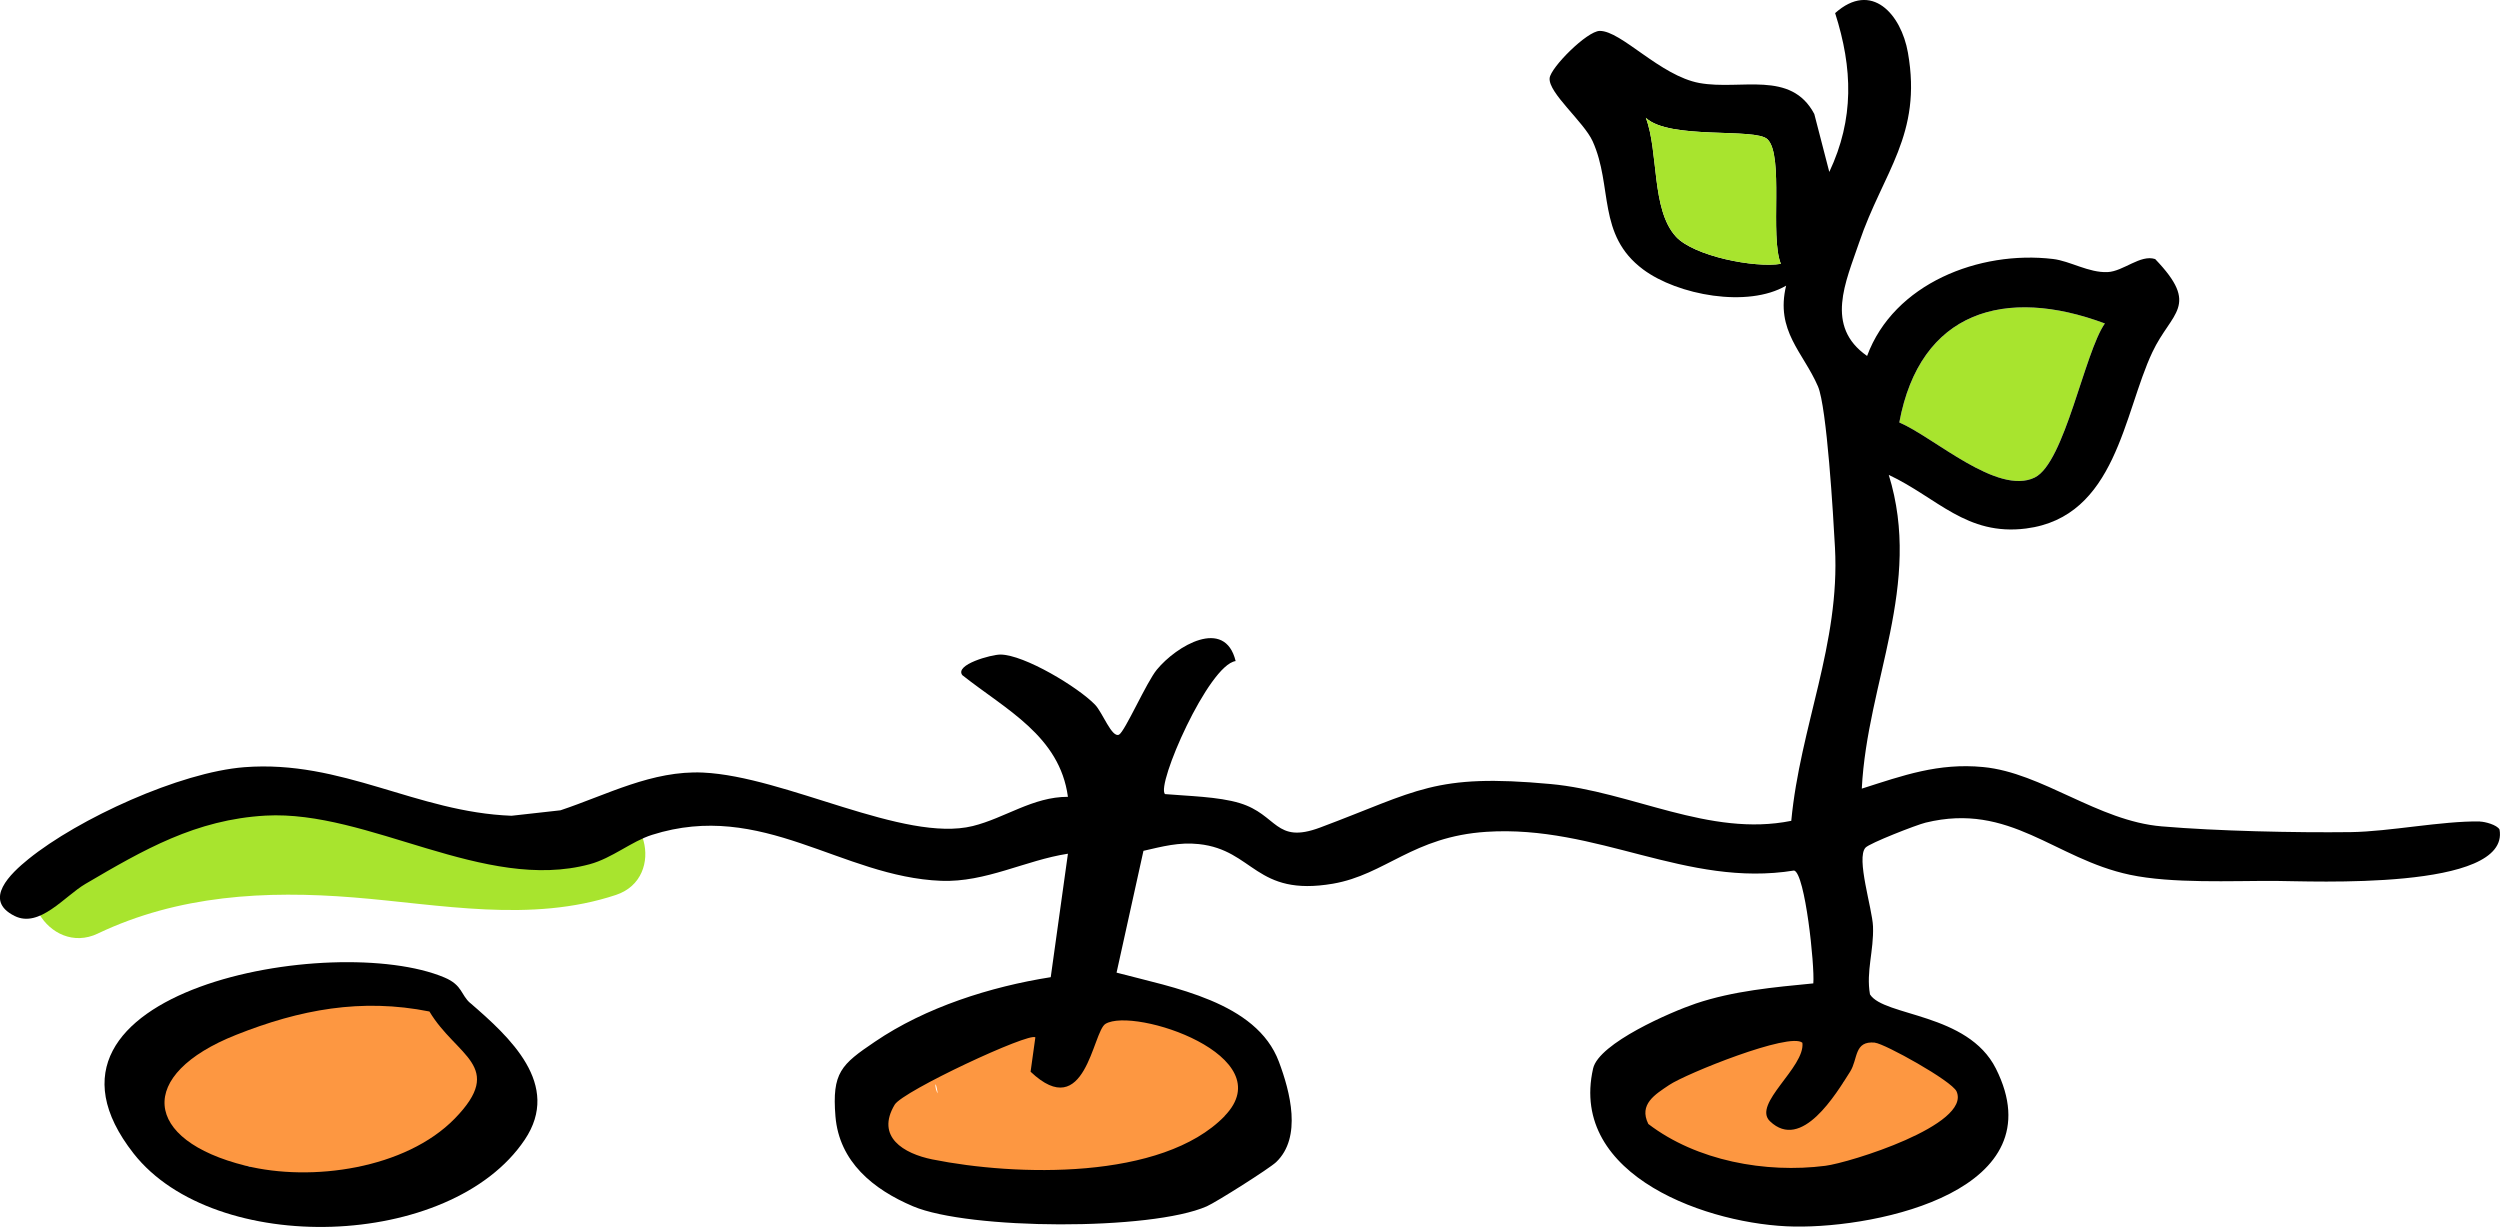 <svg width="330.031" height="161.979" viewBox="0 0 330.031 161.979" fill="none" xmlns="http://www.w3.org/2000/svg" xmlns:xlink="http://www.w3.org/1999/xlink">
	<desc>
			Created with Pixso.
	</desc>
	<defs/>
	<path id="Vector" d="M12.91 123.24C23.58 118.16 35.04 117.54 46.65 118.47C58.14 119.39 70.07 121.88 81.32 118.14C88.13 115.87 85.21 105.03 78.34 107.31C66.98 111.1 54.45 107.51 42.83 107C30.34 106.45 18.61 108.14 7.26 113.54C0.75 116.64 6.42 126.33 12.92 123.24L12.91 123.24Z" fill="#A8E42E" fill-opacity="1" fill-rule="nonzero"/>
	<path id="Vector" d="M48.72 158.47C55.12 154.89 65.4 151.39 65.39 142.45C65.38 129.11 48.22 131.98 39.81 132.92C34.51 133.51 29.06 134.41 24.45 137.3C19.84 140.18 17.13 146.23 21.7 150.48C25.08 153.62 32.19 154.05 36.47 154.09C43 154.14 48.86 151.24 54.62 148.5C52.36 145.56 50.09 142.62 47.83 139.69C44.69 142.63 40.29 144.12 36.25 145.35C33.38 146.23 31.49 149.26 32.34 152.25C33.71 157.09 38.66 159.54 43.07 156.59C49.04 152.6 43.44 142.87 37.41 146.89L38.63 146.66L42.59 148.31L43.15 149.27L39.23 156.17C45.17 154.36 51.16 151.93 55.76 147.62C60.66 143.03 54.45 136.2 48.97 138.81C45.69 140.38 42.27 142.24 38.61 142.77C35.85 143.17 32.72 142.6 29.99 142.08C29.73 142.03 28.61 141.61 28.41 141.71L29.9 147.14C30.09 147 30.3 146.87 30.51 146.76C31.54 146.57 32.79 145.64 33.83 145.32C37.37 144.22 41.08 144.02 44.73 143.69C47.49 143.44 50.39 142.88 53.16 143.12C54.3 143.21 55.41 143.66 54.17 142.68C53.43 142.12 55.06 142.08 54.05 142.27C53.64 142.34 52.33 143.78 51.81 144.14C50.77 144.83 49.66 145.44 48.55 146.02C46.74 146.98 44.84 147.78 43.06 148.79C36.76 152.32 42.41 162.01 48.72 158.48L48.72 158.47Z" fill="#FD9741" fill-opacity="1" fill-rule="nonzero"/>
	<path id="Vector" d="M140.46 158.61C146.77 158.25 153.08 157.38 158.44 153.76C163.26 150.5 168.07 144.34 163.15 138.82C160.07 135.37 153.93 134.79 149.63 134.29C143.39 133.56 136.97 134.5 130.92 136.06C126.43 137.22 120.48 138.15 117 141.47C112.74 145.53 113.7 151.83 118.86 154.46C123.15 156.64 129.03 156.47 133.68 156.11C139.45 155.66 145.5 154.48 150.2 150.91C152.63 149.07 153.84 146.09 152.21 143.23C150.85 140.83 146.95 139.39 144.54 141.22C139.62 144.95 133 145.28 127.04 144.94C126.51 144.91 124.78 144.4 124.29 144.55C123.09 144.92 123.38 139.8 124.15 147.14C124.66 151.93 123.74 149.51 125.46 149.32C128.18 149.01 131.22 147.57 133.89 146.88C140.17 145.26 146.49 144.71 152.85 146.17C154.99 146.65 155.73 147.83 154.72 144.93C153.76 142.23 154.25 142.99 152.77 144.06C152.09 144.55 151.34 144.99 150.59 145.37C147.45 146.93 143.89 147.18 140.45 147.38C133.27 147.78 133.22 159.01 140.45 158.6L140.46 158.61Z" fill="#FD9741" fill-opacity="1" fill-rule="nonzero"/>
	<path id="Vector" d="M247.04 147.09C248.04 147.46 249.05 147.64 250.08 147.87C250.64 147.99 251.2 148.12 251.75 148.28C252.12 148.43 251.95 148.33 251.23 147.98L253.24 140.3C249.1 143.41 242.31 142.59 237.39 143.37L240.37 154.19C240.93 153.99 241.5 153.85 242.09 153.74L237.77 143.49C235.04 145.07 229.96 143.77 226.95 143.55C228.27 146.74 229.59 149.94 230.91 153.13C232.8 151.55 234.14 149.65 235.74 147.81C237.16 146.18 238.79 145.1 239.54 142.97C241.05 138.67 237.84 135.68 235.26 132.77C232.53 129.68 226.75 131.23 225.89 135.24C225.42 136.56 225.58 136.65 226.35 135.51L225.68 135.9C224.98 136.09 223.95 136.69 223.31 137.02C221.56 137.92 220.02 139.11 218.79 140.66C215.45 144.89 216.22 150.03 220.88 152.83C227.08 156.55 232.73 146.85 226.54 143.13C225.94 147.74 226.4 149.11 227.91 147.25C228.27 147.09 228.63 146.91 228.97 146.71C229.96 146.16 231.05 145.82 232.01 145.2C234.56 143.58 236.07 141.14 236.7 138.23L227.33 140.71C227.67 141.11 228.67 142.47 229.1 142.62C230.61 138.52 230.67 137.12 229.25 138.43C228.88 138.72 228.55 139.03 228.23 139.37C226.37 141.29 225.05 143.47 222.97 145.21C218.93 148.59 222.54 154.48 226.94 154.79C232.43 155.19 238.42 156.09 243.42 153.19C249.06 149.92 245.19 141.61 239.1 142.93C238.52 143.04 237.94 143.19 237.38 143.38C230.32 145.53 233.37 155.31 240.36 154.21C246.5 153.24 253.63 153.97 258.9 150.01C261.53 148.02 262.26 145.39 260.91 142.32C258.86 137.71 254.07 137.77 250.02 136.28C243.23 133.78 240.31 144.63 247.04 147.1L247.04 147.09Z" fill="#FD9741" fill-opacity="1" fill-rule="nonzero"/>
	<path id="Vector" d="M268.61 63.04C272.57 61.09 275.17 46.53 277.87 42.7C264.73 37.8 253.47 41.02 250.73 55.77C255.31 57.72 263.68 65.45 268.61 63.04Z" fill="#A8E42E" fill-opacity="1" fill-rule="nonzero"/>
	<path id="Vector" d="M327.38 108.44C322.29 108.37 315.45 109.78 310.34 109.85C302.99 109.94 292.6 109.71 285.36 109.09C276.94 108.38 269.58 102 261.81 101.26C255.88 100.69 251.26 102.36 245.78 104.11C246.5 89.95 253.83 77.23 249.34 62.69C255.76 65.71 259.59 70.77 267.46 69.77C279.37 68.25 280.33 54.56 284.14 46.49C286.65 41.16 290.49 40.43 284.51 34.2C282.56 33.56 280.32 35.82 278.23 35.92C275.75 36.03 273.26 34.45 271.03 34.19C261.3 33.03 250.01 37.43 246.48 46.99C240.86 43.08 243.67 37.21 245.43 32.01C248.6 22.68 253.78 17.81 251.87 6.95C250.98 1.88 247.08 -2.57 242.26 1.73C244.59 9.03 244.79 15.69 241.49 22.7L239.51 15.05C236.43 9.22 229.82 11.95 224.35 10.96C219.16 10.01 214.03 4.05 211.18 4.08C209.51 4.1 204.7 8.91 204.57 10.32C204.39 12.26 209.1 16.1 210.25 18.65C212.94 24.6 210.8 31 216.9 35.56C221.48 38.98 230.74 40.67 235.79 37.71C234.35 43.69 238.05 46.5 239.99 51C241.17 53.72 242.02 68.14 242.24 72.31C242.92 85 237.65 95.89 236.47 108.36C225.64 110.55 215.4 104.48 204.68 103.5C189.27 102.08 187.23 104.4 174.26 109.25C168.31 111.47 168.68 107.55 163.66 106.02C160.83 105.16 156.8 105.09 153.8 104.83C152.56 103.71 159.54 87.77 163.12 87.27C161.7 81.45 155.3 85.26 152.72 88.4C151.36 90.04 148.5 96.57 147.73 96.98C146.78 97.47 145.55 94.05 144.56 93.03C142.33 90.72 135.21 86.42 132.06 86.41C130.87 86.41 125.99 87.74 127.04 89.13C132.78 93.68 139.89 97.14 140.98 105.19C136.35 105.18 132.66 108 128.41 109.05C119.35 111.27 103.65 102.49 92.82 101.99C86.09 101.68 80.14 104.92 73.99 106.97L67.53 107.69C54.97 107.22 45.18 100.28 32.25 101.28C23.76 101.94 10.36 108.06 3.73 113.43C1.45 115.28 -2.34 118.8 1.93 120.92C5.22 122.56 8.54 118.29 11.27 116.69C18.96 112.18 25.83 108.19 35.07 107.67C48.65 106.92 63.95 117.83 77.84 114.09C80.81 113.29 83.36 111.07 86.08 110.21C100.67 105.58 111.04 115.77 124.26 116.28C130.13 116.5 135.35 113.57 140.98 112.7L138.71 129C130.77 130.25 122.19 132.97 115.5 137.52C111.05 140.53 109.82 141.59 110.29 147.38C110.79 153.37 115.27 157.02 120.54 159.25C127.88 162.36 151.95 162.49 159.31 159.25C160.61 158.67 167.56 154.27 168.46 153.42C171.91 150.14 170.31 144.1 168.83 140.16C165.86 132.23 154.84 130.38 147.4 128.4L150.95 112.32C153.44 111.75 155.64 111.15 158.26 111.43C165.55 112.21 165.7 118.41 175.96 116.66C182.91 115.46 186.52 110.44 196.23 109.81C210.89 108.86 222.61 117.22 236.84 114.92C238.3 115.28 239.58 127.52 239.38 129.82C234.16 130.33 228.86 130.8 223.86 132.48C220.6 133.58 211.08 137.7 210.31 141.05C207.05 155.37 225.82 161.75 236.88 161.92C248.16 162.11 271.53 157.07 263.48 141.06C259.77 133.69 248.69 134.2 246.86 131.27C246.33 128.24 247.38 125.52 247.26 122.3C247.17 119.94 245 113.28 246.27 111.9C246.8 111.31 253.03 108.88 254.2 108.6C265.38 105.87 271.2 113.37 281.17 115.48C286.75 116.66 294.53 116.27 300.33 116.29C304.95 116.31 331.4 117.62 329.97 109.51C329.63 108.88 328.02 108.47 327.41 108.46L327.38 108.44ZM277.87 42.7C275.17 46.54 272.57 61.1 268.61 63.04C263.68 65.45 255.31 57.72 250.73 55.77C253.47 41.02 264.74 37.8 277.87 42.7ZM221.23 31.22C217.97 27.65 218.98 20.03 217.27 15.55C220.36 18.49 231.75 16.83 233.33 18.39C235.53 20.57 233.62 31.2 235.09 34.83C231.65 35.39 223.61 33.83 221.22 31.22L221.23 31.22ZM161.67 147.34C153.4 155.85 134.03 155.26 123.1 153.06C119.28 152.29 115.58 150.07 118.11 145.83C119.18 144.04 135.96 136.21 136.68 136.95L136.05 141.48C143.32 148.36 144.23 136.18 145.94 135.16C149.72 132.9 169.37 139.39 161.66 147.33L161.67 147.34ZM247.52 137.65C248.79 137.77 257.67 142.69 258.29 144.08C260.26 148.51 244.11 153.51 240.97 153.9C233.08 154.91 223.97 153.25 217.6 148.38C216.3 145.77 218.52 144.47 220.34 143.24C222.56 141.74 236.31 136.2 237.94 137.66C238.32 140.9 231.28 145.75 233.66 148.02C237.84 152.02 242.38 144.41 244.24 141.47C245.3 139.79 244.73 137.37 247.52 137.64L247.52 137.65Z" fill="#000000" fill-opacity="1" fill-rule="nonzero"/>
	<path id="Vector" d="M233.33 18.39C231.75 16.83 220.36 18.5 217.27 15.55C218.97 20.03 217.97 27.65 221.23 31.22C223.61 33.83 231.65 35.39 235.1 34.83C233.62 31.19 235.53 20.57 233.34 18.39L233.33 18.39Z" fill="#A8E42E" fill-opacity="1" fill-rule="nonzero"/>
	<path id="Vector" d="M62.08 132.42C60.84 131.36 61.07 130.05 58.67 129.04C44.14 122.91 0.75 130.74 17.64 152.28C28.35 165.93 59.5 165.02 69.27 150.46C74.17 143.17 67.27 136.89 62.08 132.41L62.08 132.42ZM60.04 147.66C53.55 154.31 41.12 156.05 32.43 153.89C18.79 150.51 17.96 141.85 31.18 136.61C39.58 133.27 47.7 131.74 56.69 133.53C60.23 139.47 66.8 140.72 60.04 147.66Z" fill="#000000" fill-opacity="1" fill-rule="nonzero"/>
</svg>
